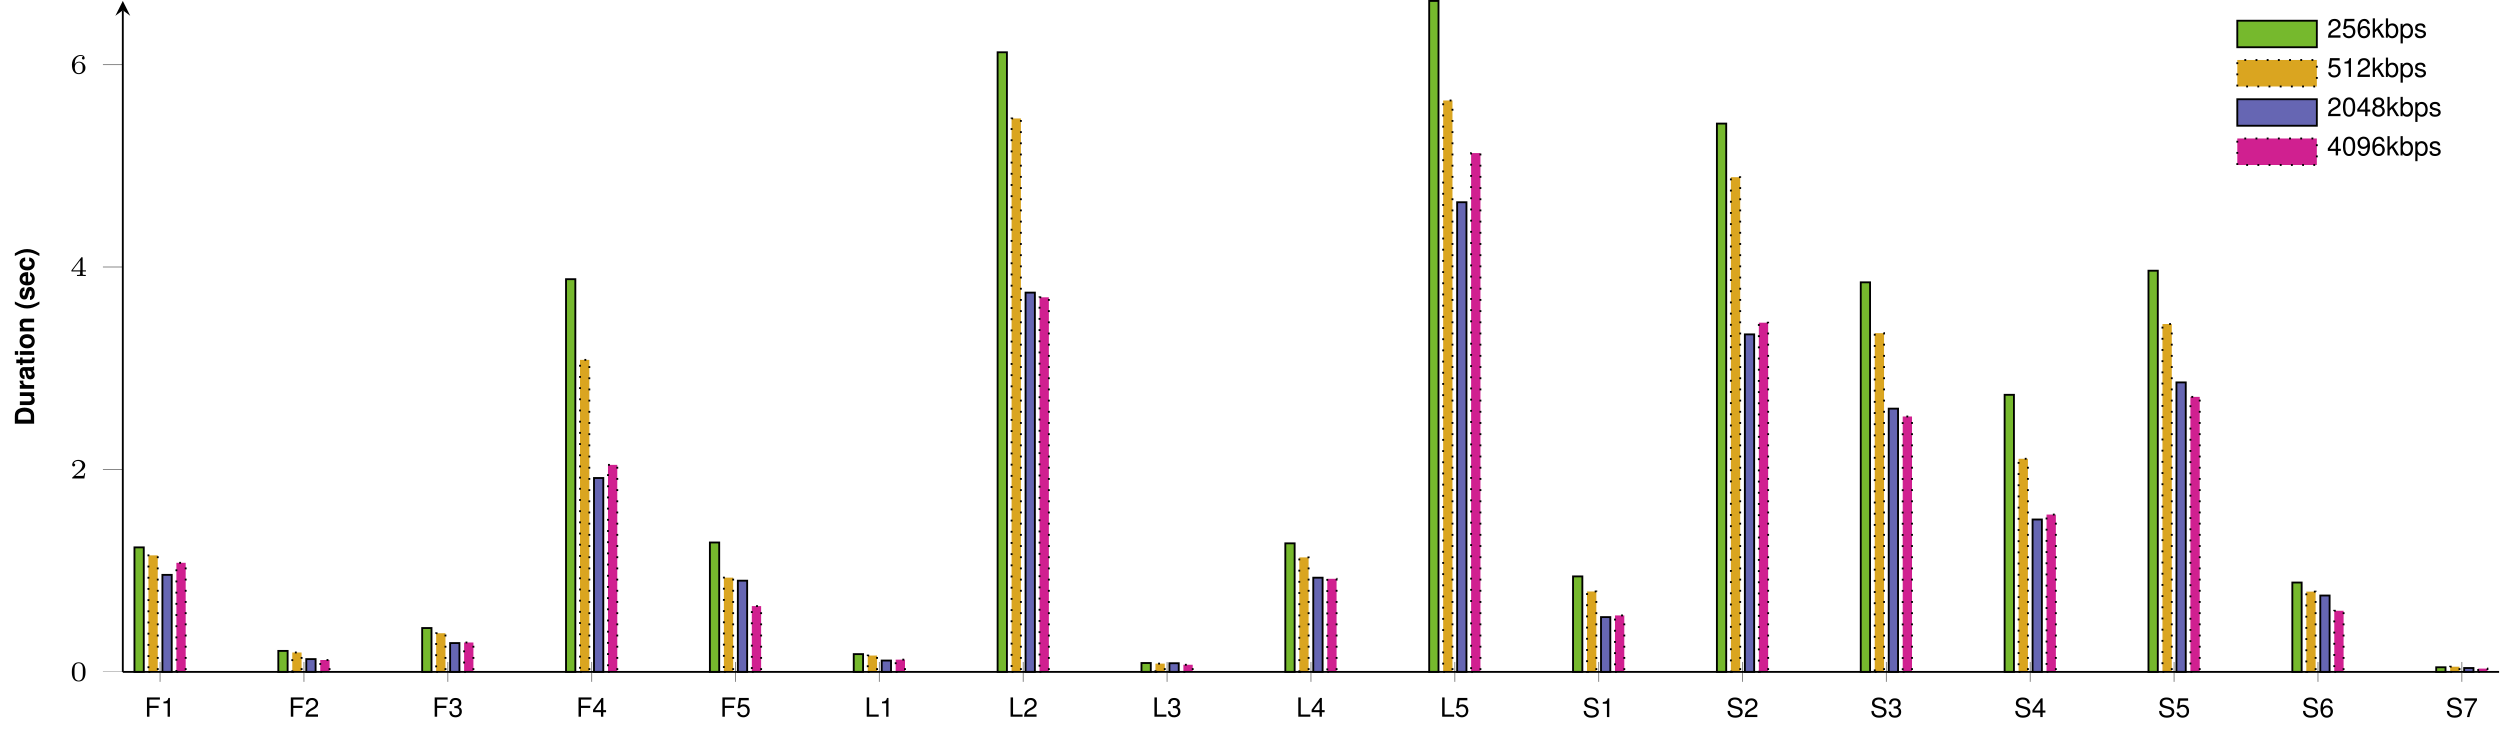<?xml version='1.0'?>
<!-- This file was generated by dvisvgm 1.9.2 -->
<svg height='156.578pt' version='1.1' viewBox='0 -156.578 534.551 156.578' width='534.551pt' xmlns='http://www.w3.org/2000/svg' xmlns:xlink='http://www.w3.org/1999/xlink'>
<defs>
<clipPath id='clip1'>
<path d='M26.258 128.824H534.359V-298.117H26.258'/>
</clipPath>
<clipPath id='clip2'>
<path d='M-115.469 -12.914V-156.379H676.082V-12.914'/>
</clipPath>
<path d='M1.148 -4.124C0.498 -3.146 0.226 -2.365 0.226 -1.499C0.226 -0.628 0.498 0.153 1.148 1.131H1.714C1.115 -0.034 0.922 -0.668 0.922 -1.499C0.922 -2.325 1.115 -2.97 1.714 -4.124H1.148Z' id='g1-40'/>
<path d='M0.69 1.131C1.341 0.153 1.612 -0.628 1.612 -1.494C1.612 -2.365 1.341 -3.146 0.69 -4.124H0.124C0.724 -2.959 0.917 -2.325 0.917 -1.494C0.917 -0.668 0.724 -0.023 0.124 1.131H0.69Z' id='g1-41'/>
<path d='M0.436 0H2.048C2.676 0 3.072 -0.147 3.349 -0.481C3.677 -0.866 3.853 -1.426 3.853 -2.065C3.853 -2.699 3.677 -3.259 3.349 -3.649C3.072 -3.983 2.682 -4.124 2.048 -4.124H0.436V0ZM1.284 -0.707V-3.417H2.048C2.687 -3.417 3.004 -2.97 3.004 -2.059C3.004 -1.154 2.687 -0.707 2.048 -0.707H1.284Z' id='g1-68'/>
<path d='M2.965 -0.096C2.823 -0.226 2.783 -0.311 2.783 -0.47V-2.167C2.783 -2.789 2.359 -3.106 1.533 -3.106S0.277 -2.755 0.226 -2.048H0.99C1.03 -2.365 1.16 -2.467 1.55 -2.467C1.856 -2.467 2.008 -2.365 2.008 -2.161C2.008 -2.059 1.957 -1.969 1.873 -1.924C1.765 -1.867 1.765 -1.867 1.375 -1.805L1.058 -1.748C0.453 -1.646 0.158 -1.335 0.158 -0.786C0.158 -0.526 0.232 -0.311 0.373 -0.158C0.549 0.023 0.815 0.13 1.086 0.13C1.426 0.13 1.737 -0.017 2.014 -0.306C2.014 -0.147 2.031 -0.091 2.105 0H2.965V-0.096ZM2.008 -1.228C2.008 -0.769 1.782 -0.509 1.38 -0.509C1.115 -0.509 0.95 -0.651 0.95 -0.877C0.95 -1.115 1.075 -1.228 1.403 -1.296L1.675 -1.346C1.884 -1.386 1.918 -1.397 2.008 -1.443V-1.228Z' id='g1-97'/>
<path d='M2.953 -1.912C2.897 -2.659 2.399 -3.106 1.635 -3.106C0.724 -3.106 0.192 -2.506 0.192 -1.465C0.192 -0.458 0.718 0.13 1.624 0.13C2.365 0.13 2.88 -0.328 2.953 -1.058H2.195C2.093 -0.662 1.935 -0.509 1.629 -0.509C1.228 -0.509 0.984 -0.871 0.984 -1.465C0.984 -1.754 1.041 -2.025 1.137 -2.206C1.228 -2.376 1.403 -2.467 1.629 -2.467C1.952 -2.467 2.105 -2.314 2.195 -1.912H2.953Z' id='g1-99'/>
<path d='M2.965 -1.279C2.97 -1.346 2.97 -1.375 2.97 -1.414C2.97 -1.72 2.925 -2.003 2.851 -2.218C2.648 -2.772 2.155 -3.106 1.539 -3.106C0.662 -3.106 0.124 -2.472 0.124 -1.448C0.124 -0.47 0.656 0.13 1.522 0.13C2.206 0.13 2.761 -0.26 2.936 -0.86H2.155C2.059 -0.617 1.839 -0.475 1.55 -0.475C1.324 -0.475 1.143 -0.571 1.03 -0.741C0.956 -0.854 0.928 -0.99 0.917 -1.279H2.965ZM0.928 -1.805C0.979 -2.269 1.177 -2.501 1.528 -2.501C1.726 -2.501 1.907 -2.404 2.02 -2.246C2.093 -2.133 2.127 -2.014 2.144 -1.805H0.928Z' id='g1-101'/>
<path d='M1.171 -3.055H0.379V0H1.171V-3.055ZM1.171 -4.124H0.379V-3.417H1.171V-4.124Z' id='g1-105'/>
<path d='M0.356 -3.055V0H1.148V-1.833C1.148 -2.195 1.403 -2.433 1.788 -2.433C2.127 -2.433 2.297 -2.246 2.297 -1.884V0H3.089V-2.048C3.089 -2.721 2.716 -3.106 2.065 -3.106C1.652 -3.106 1.375 -2.953 1.148 -2.614V-3.055H0.356Z' id='g1-110'/>
<path d='M1.703 -3.106C0.769 -3.106 0.198 -2.489 0.198 -1.488C0.198 -0.481 0.769 0.13 1.709 0.13C2.636 0.13 3.219 -0.487 3.219 -1.465C3.219 -2.501 2.659 -3.106 1.703 -3.106ZM1.709 -2.467C2.144 -2.467 2.427 -2.076 2.427 -1.477C2.427 -0.905 2.133 -0.509 1.709 -0.509C1.279 -0.509 0.99 -0.905 0.99 -1.488S1.279 -2.467 1.709 -2.467Z' id='g1-111'/>
<path d='M0.356 -3.055V0H1.148V-1.624C1.148 -2.088 1.38 -2.32 1.844 -2.32C1.929 -2.32 1.986 -2.314 2.093 -2.297V-3.1C2.048 -3.106 2.02 -3.106 1.997 -3.106C1.635 -3.106 1.318 -2.868 1.148 -2.455V-3.055H0.356Z' id='g1-114'/>
<path d='M2.857 -2.071C2.846 -2.716 2.348 -3.106 1.528 -3.106C0.752 -3.106 0.272 -2.716 0.272 -2.088C0.272 -1.884 0.334 -1.709 0.441 -1.59C0.549 -1.482 0.645 -1.431 0.939 -1.335L1.884 -1.041C2.082 -0.979 2.15 -0.917 2.15 -0.792C2.15 -0.605 1.929 -0.492 1.561 -0.492C1.358 -0.492 1.194 -0.532 1.092 -0.6C1.007 -0.662 0.973 -0.724 0.939 -0.888H0.164C0.187 -0.221 0.679 0.13 1.607 0.13C2.031 0.13 2.354 0.04 2.58 -0.141S2.942 -0.605 2.942 -0.905C2.942 -1.301 2.744 -1.556 2.342 -1.675L1.341 -1.963C1.12 -2.031 1.064 -2.076 1.064 -2.201C1.064 -2.37 1.245 -2.484 1.522 -2.484C1.901 -2.484 2.088 -2.348 2.093 -2.071H2.857Z' id='g1-115'/>
<path d='M1.703 -2.993H1.262V-3.813H0.47V-2.993H0.079V-2.467H0.47V-0.588C0.47 -0.107 0.724 0.13 1.245 0.13C1.42 0.13 1.561 0.113 1.703 0.068V-0.487C1.624 -0.475 1.578 -0.47 1.522 -0.47C1.313 -0.47 1.262 -0.532 1.262 -0.803V-2.467H1.703V-2.993Z' id='g1-116'/>
<path d='M3.061 0V-3.055H2.269V-1.143C2.269 -0.781 2.014 -0.543 1.629 -0.543C1.29 -0.543 1.12 -0.724 1.12 -1.092V-3.055H0.328V-0.928C0.328 -0.255 0.702 0.13 1.352 0.13C1.765 0.13 2.042 -0.023 2.269 -0.362V0H3.061Z' id='g1-117'/>
<path d='M3.288 -1.907C3.288 -2.343 3.288 -3.975 1.823 -3.975S0.359 -2.343 0.359 -1.907C0.359 -1.476 0.359 0.126 1.823 0.126S3.288 -1.476 3.288 -1.907ZM1.823 -0.066C1.572 -0.066 1.166 -0.185 1.022 -0.681C0.927 -1.028 0.927 -1.614 0.927 -1.985C0.927 -2.385 0.927 -2.845 1.01 -3.168C1.16 -3.706 1.614 -3.784 1.823 -3.784C2.098 -3.784 2.493 -3.652 2.624 -3.198C2.714 -2.881 2.72 -2.445 2.72 -1.985C2.72 -1.602 2.72 -0.998 2.618 -0.664C2.451 -0.143 2.02 -0.066 1.823 -0.066Z' id='g2-48'/>
<path d='M3.216 -1.118H2.995C2.983 -1.034 2.923 -0.64 2.833 -0.574C2.792 -0.538 2.307 -0.538 2.224 -0.538H1.106L1.871 -1.16C2.074 -1.321 2.606 -1.704 2.792 -1.883C2.971 -2.062 3.216 -2.367 3.216 -2.792C3.216 -3.539 2.54 -3.975 1.739 -3.975C0.968 -3.975 0.43 -3.467 0.43 -2.905C0.43 -2.6 0.687 -2.564 0.753 -2.564C0.903 -2.564 1.076 -2.672 1.076 -2.887C1.076 -3.019 0.998 -3.21 0.735 -3.21C0.873 -3.515 1.237 -3.742 1.65 -3.742C2.277 -3.742 2.612 -3.276 2.612 -2.792C2.612 -2.367 2.331 -1.931 1.913 -1.548L0.496 -0.251C0.436 -0.191 0.43 -0.185 0.43 0H3.031L3.216 -1.118Z' id='g2-50'/>
<path d='M3.371 -0.98V-1.213H2.672V-3.856C2.672 -3.993 2.672 -4.035 2.523 -4.035C2.415 -4.035 2.403 -4.017 2.349 -3.945L0.275 -1.213V-0.98H2.134V-0.502C2.134 -0.305 2.134 -0.233 1.632 -0.233H1.459V0C1.578 -0.006 2.14 -0.024 2.403 -0.024S3.228 -0.006 3.347 0V-0.233H3.174C2.672 -0.233 2.672 -0.305 2.672 -0.502V-0.98H3.371ZM2.176 -3.383V-1.213H0.532L2.176 -3.383Z' id='g2-52'/>
<path d='M0.974 -1.979C0.98 -2.277 0.992 -2.774 1.201 -3.144C1.465 -3.599 1.859 -3.778 2.218 -3.778C2.355 -3.778 2.63 -3.754 2.774 -3.587C2.552 -3.551 2.517 -3.395 2.517 -3.3C2.517 -3.144 2.624 -3.013 2.803 -3.013S3.096 -3.126 3.096 -3.312C3.096 -3.676 2.821 -3.975 2.212 -3.975C1.285 -3.975 0.377 -3.168 0.377 -1.895C0.377 -0.442 1.052 0.126 1.841 0.126C2.074 0.126 2.481 0.09 2.845 -0.263C3.037 -0.454 3.27 -0.693 3.27 -1.219C3.27 -1.423 3.246 -1.805 2.881 -2.146C2.672 -2.337 2.409 -2.546 1.901 -2.546C1.482 -2.546 1.178 -2.331 0.974 -1.979ZM1.835 -0.09C0.992 -0.09 0.992 -1.118 0.992 -1.351C0.992 -1.865 1.333 -2.355 1.871 -2.355C2.182 -2.355 2.361 -2.23 2.505 -2.038C2.672 -1.805 2.672 -1.536 2.672 -1.219C2.672 -0.807 2.66 -0.604 2.457 -0.365C2.313 -0.185 2.122 -0.09 1.835 -0.09Z' id='g2-54'/>
<path d='M1.556 -4.011C1.182 -4.011 0.843 -3.847 0.634 -3.57C0.373 -3.219 0.243 -2.682 0.243 -1.941C0.243 -0.588 0.696 0.13 1.556 0.13C2.404 0.13 2.868 -0.588 2.868 -1.907C2.868 -2.687 2.744 -3.208 2.478 -3.57C2.269 -3.853 1.935 -4.011 1.556 -4.011ZM1.556 -3.57C2.093 -3.57 2.359 -3.027 2.359 -1.952C2.359 -0.815 2.099 -0.283 1.544 -0.283C1.018 -0.283 0.752 -0.837 0.752 -1.935S1.018 -3.57 1.556 -3.57Z' id='g4-48'/>
<path d='M1.465 -2.857V0H1.963V-4.011H1.635C1.46 -3.394 1.346 -3.31 0.577 -3.213V-2.857H1.465Z' id='g4-49'/>
<path d='M2.863 -0.492H0.752C0.803 -0.82 0.984 -1.03 1.477 -1.318L2.042 -1.624C2.602 -1.929 2.891 -2.342 2.891 -2.834C2.891 -3.168 2.755 -3.479 2.518 -3.694S1.986 -4.011 1.607 -4.011C1.098 -4.011 0.718 -3.83 0.498 -3.491C0.356 -3.276 0.294 -3.027 0.283 -2.619H0.781C0.798 -2.891 0.832 -3.055 0.9 -3.185C1.03 -3.428 1.29 -3.576 1.59 -3.576C2.042 -3.576 2.382 -3.253 2.382 -2.823C2.382 -2.506 2.195 -2.235 1.839 -2.031L1.318 -1.737C0.481 -1.262 0.238 -0.883 0.192 0H2.863V-0.492Z' id='g4-50'/>
<path d='M1.25 -1.839H1.313L1.522 -1.844C2.071 -1.844 2.354 -1.595 2.354 -1.115C2.354 -0.611 2.042 -0.311 1.522 -0.311C0.979 -0.311 0.713 -0.583 0.679 -1.165H0.181C0.204 -0.843 0.26 -0.634 0.356 -0.453C0.56 -0.068 0.956 0.13 1.505 0.13C2.331 0.13 2.863 -0.362 2.863 -1.12C2.863 -1.629 2.665 -1.912 2.184 -2.076C2.557 -2.223 2.744 -2.506 2.744 -2.908C2.744 -3.598 2.286 -4.011 1.522 -4.011C0.713 -4.011 0.283 -3.57 0.266 -2.716H0.764C0.769 -2.959 0.792 -3.095 0.854 -3.219C0.967 -3.44 1.216 -3.576 1.528 -3.576C1.969 -3.576 2.235 -3.315 2.235 -2.891C2.235 -2.608 2.133 -2.438 1.912 -2.348C1.776 -2.291 1.601 -2.269 1.25 -2.263V-1.839Z' id='g4-51'/>
<path d='M1.85 -0.962V0H2.348V-0.962H2.942V-1.409H2.348V-4.011H1.98L0.158 -1.488V-0.962H1.85ZM1.85 -1.409H0.594L1.85 -3.163V-1.409Z' id='g4-52'/>
<path d='M2.693 -4.011H0.622L0.322 -1.827H0.781C1.013 -2.105 1.205 -2.201 1.516 -2.201C2.054 -2.201 2.393 -1.833 2.393 -1.239C2.393 -0.662 2.059 -0.311 1.516 -0.311C1.081 -0.311 0.815 -0.532 0.696 -0.984H0.198C0.266 -0.656 0.322 -0.498 0.441 -0.351C0.668 -0.045 1.075 0.13 1.528 0.13C2.337 0.13 2.902 -0.458 2.902 -1.307C2.902 -2.099 2.376 -2.642 1.607 -2.642C1.324 -2.642 1.098 -2.568 0.866 -2.399L1.024 -3.519H2.693V-4.011Z' id='g4-53'/>
<path d='M2.817 -2.965C2.721 -3.621 2.291 -4.011 1.68 -4.011C1.239 -4.011 0.843 -3.796 0.605 -3.44C0.356 -3.049 0.243 -2.557 0.243 -1.827C0.243 -1.154 0.345 -0.724 0.583 -0.368C0.798 -0.045 1.148 0.13 1.59 0.13C2.354 0.13 2.902 -0.436 2.902 -1.222C2.902 -1.969 2.393 -2.495 1.675 -2.495C1.279 -2.495 0.967 -2.342 0.752 -2.048C0.758 -3.027 1.075 -3.57 1.646 -3.57C1.997 -3.57 2.24 -3.349 2.32 -2.965H2.817ZM1.612 -2.054C2.093 -2.054 2.393 -1.72 2.393 -1.182C2.393 -0.679 2.054 -0.311 1.595 -0.311C1.131 -0.311 0.781 -0.696 0.781 -1.211C0.781 -1.709 1.12 -2.054 1.612 -2.054Z' id='g4-54'/>
<path d='M2.942 -4.011H0.26V-3.519H2.427C1.471 -2.155 1.081 -1.318 0.781 0H1.313C1.533 -1.284 2.037 -2.387 2.942 -3.592V-4.011Z' id='g4-55'/>
<path d='M2.212 -2.11C2.625 -2.359 2.761 -2.563 2.761 -2.942C2.761 -3.57 2.269 -4.011 1.556 -4.011C0.849 -4.011 0.351 -3.57 0.351 -2.942C0.351 -2.568 0.487 -2.365 0.894 -2.11C0.436 -1.89 0.209 -1.556 0.209 -1.115C0.209 -0.379 0.764 0.13 1.556 0.13S2.902 -0.379 2.902 -1.109C2.902 -1.556 2.676 -1.89 2.212 -2.11ZM1.556 -3.57C1.98 -3.57 2.252 -3.321 2.252 -2.931C2.252 -2.557 1.974 -2.308 1.556 -2.308S0.86 -2.557 0.86 -2.936C0.86 -3.321 1.137 -3.57 1.556 -3.57ZM1.556 -1.89C2.054 -1.89 2.393 -1.573 2.393 -1.103C2.393 -0.628 2.054 -0.311 1.544 -0.311C1.058 -0.311 0.718 -0.634 0.718 -1.103S1.058 -1.89 1.556 -1.89Z' id='g4-56'/>
<path d='M0.3 -0.917C0.396 -0.26 0.826 0.13 1.437 0.13C1.878 0.13 2.28 -0.085 2.512 -0.441C2.767 -0.832 2.88 -1.324 2.88 -2.054C2.88 -2.727 2.778 -3.157 2.54 -3.513C2.32 -3.836 1.969 -4.011 1.528 -4.011C0.764 -4.011 0.215 -3.445 0.215 -2.659C0.215 -1.912 0.724 -1.386 1.448 -1.386C1.827 -1.386 2.105 -1.522 2.365 -1.833C2.359 -0.854 2.042 -0.311 1.471 -0.311C1.12 -0.311 0.877 -0.532 0.798 -0.917H0.3ZM1.522 -3.576C1.986 -3.576 2.337 -3.191 2.337 -2.67C2.337 -2.178 1.991 -1.827 1.505 -1.827C1.024 -1.827 0.724 -2.161 0.724 -2.699C0.724 -3.208 1.064 -3.576 1.522 -3.576Z' id='g4-57'/>
<path d='M1.035 -1.878H3.004V-2.342H1.035V-3.66H3.276V-4.124H0.509V0H1.035V-1.878Z' id='g4-70'/>
<path d='M0.979 -4.124H0.453V0H3.015V-0.464H0.979V-4.124Z' id='g4-76'/>
<path d='M3.372 -2.914C3.366 -3.723 2.812 -4.192 1.861 -4.192C0.956 -4.192 0.396 -3.728 0.396 -2.981C0.396 -2.478 0.662 -2.161 1.205 -2.02L2.229 -1.748C2.75 -1.612 2.987 -1.403 2.987 -1.081C2.987 -0.86 2.868 -0.634 2.693 -0.509C2.529 -0.396 2.269 -0.334 1.935 -0.334C1.488 -0.334 1.182 -0.441 0.984 -0.679C0.832 -0.86 0.764 -1.058 0.769 -1.313H0.272C0.277 -0.933 0.351 -0.685 0.515 -0.458C0.798 -0.074 1.273 0.13 1.901 0.13C2.393 0.13 2.795 0.017 3.061 -0.187C3.338 -0.407 3.513 -0.775 3.513 -1.131C3.513 -1.641 3.196 -2.014 2.636 -2.167L1.601 -2.444C1.103 -2.58 0.922 -2.738 0.922 -3.055C0.922 -3.474 1.29 -3.751 1.844 -3.751C2.501 -3.751 2.868 -3.451 2.874 -2.914H3.372Z' id='g4-83'/>
<path d='M0.306 -4.124V0H0.73V-0.379C0.956 -0.034 1.256 0.13 1.669 0.13C2.45 0.13 2.959 -0.509 2.959 -1.494C2.959 -2.455 2.472 -3.049 1.692 -3.049C1.284 -3.049 0.996 -2.897 0.775 -2.563V-4.124H0.306ZM1.601 -2.608C2.127 -2.608 2.467 -2.15 2.467 -1.443C2.467 -0.769 2.116 -0.311 1.601 -0.311C1.103 -0.311 0.775 -0.764 0.775 -1.46S1.103 -2.608 1.601 -2.608Z' id='g4-98'/>
<path d='M0.798 -4.124H0.328V0H0.798V-1.154L1.256 -1.607L2.257 0H2.84L1.629 -1.941L2.659 -2.965H2.054L0.798 -1.709V-4.124Z' id='g4-107'/>
<path d='M0.306 1.233H0.781V-0.311C1.03 -0.006 1.307 0.13 1.692 0.13C2.455 0.13 2.959 -0.487 2.959 -1.431C2.959 -2.427 2.472 -3.049 1.686 -3.049C1.284 -3.049 0.962 -2.868 0.741 -2.518V-2.965H0.306V1.233ZM1.607 -2.608C2.127 -2.608 2.467 -2.15 2.467 -1.443C2.467 -0.769 2.122 -0.311 1.607 -0.311C1.109 -0.311 0.781 -0.764 0.781 -1.46S1.109 -2.608 1.607 -2.608Z' id='g4-112'/>
<path d='M2.478 -2.139C2.472 -2.721 2.088 -3.049 1.403 -3.049C0.713 -3.049 0.266 -2.693 0.266 -2.144C0.266 -1.68 0.504 -1.46 1.205 -1.29L1.646 -1.182C1.974 -1.103 2.105 -0.984 2.105 -0.769C2.105 -0.492 1.827 -0.306 1.414 -0.306C1.16 -0.306 0.945 -0.379 0.826 -0.504C0.752 -0.588 0.718 -0.673 0.69 -0.883H0.192C0.215 -0.198 0.6 0.13 1.375 0.13C2.122 0.13 2.597 -0.238 2.597 -0.809C2.597 -1.25 2.348 -1.494 1.759 -1.635L1.307 -1.742C0.922 -1.833 0.758 -1.957 0.758 -2.167C0.758 -2.438 1.001 -2.614 1.386 -2.614C1.765 -2.614 1.969 -2.45 1.98 -2.139H2.478Z' id='g4-115'/>
</defs>
<g id='page1'>
<path d='M28.75 -12.914H30.742V-39.539H28.75ZM59.508 -12.914H61.5V-17.402H59.508ZM90.269 -12.914H92.262V-22.293H90.269ZM121.027 -12.914H123.019V-96.883H121.027ZM151.789 -12.914H153.781V-40.582H151.789ZM182.547 -12.914H184.543V-16.715H182.547ZM213.308 -12.914H215.3V-145.399H213.308ZM244.07 -12.914H246.062V-14.812H244.07ZM274.828 -12.914H276.82V-40.402H274.828ZM305.59 -12.914H307.582V-156.379H305.59ZM336.347 -12.914H338.34V-33.332H336.347ZM367.109 -12.914H369.101V-130.153H367.109ZM397.867 -12.914H399.859V-96.211H397.867ZM428.629 -12.914H430.621V-72.16H428.629ZM459.386 -12.914H461.383V-98.695H459.386ZM490.148 -12.914H492.14V-32.02H490.148ZM520.91 -12.914H522.902V-13.902H520.91Z' fill='#76b92d'/>
<path d='M28.75 -12.914H30.742V-39.539H28.75ZM59.508 -12.914H61.5V-17.402H59.508ZM90.269 -12.914H92.262V-22.293H90.269ZM121.027 -12.914H123.019V-96.883H121.027ZM151.789 -12.914H153.781V-40.582H151.789ZM182.547 -12.914H184.543V-16.715H182.547ZM213.308 -12.914H215.3V-145.399H213.308ZM244.07 -12.914H246.062V-14.812H244.07ZM274.828 -12.914H276.82V-40.402H274.828ZM305.59 -12.914H307.582V-156.379H305.59ZM336.347 -12.914H338.34V-33.332H336.347ZM367.109 -12.914H369.101V-130.153H367.109ZM397.867 -12.914H399.859V-96.211H397.867ZM428.629 -12.914H430.621V-72.16H428.629ZM459.386 -12.914H461.383V-98.695H459.386ZM490.148 -12.914H492.14V-32.02H490.148ZM520.91 -12.914H522.902V-13.902H520.91Z' fill='none' stroke='#000000' stroke-miterlimit='10.037' stroke-width='0.4'/>
<path d='M31.738 -12.914H33.73V-37.832H31.738ZM62.496 -12.914H64.488V-17.062H62.496ZM93.258 -12.914H95.25V-21.18H93.258ZM124.016 -12.914H126.012V-79.629H124.016ZM154.777 -12.914H156.769V-33.07H154.777ZM185.539 -12.914H187.531V-16.41H185.539ZM216.297 -12.914H218.289V-131.25H216.297ZM247.058 -12.914H249.05V-14.684H247.058ZM277.816 -12.914H279.808V-37.395H277.816ZM308.578 -12.914H310.57V-135.094H308.578ZM339.336 -12.914H341.328V-30.109H339.336ZM370.097 -12.914H372.09V-118.692H370.097ZM400.859 -12.914H402.851V-85.34H400.859ZM431.617 -12.914H433.609V-58.484H431.617ZM462.379 -12.914H464.371V-87.297H462.379ZM493.136 -12.914H495.129V-30.078H493.136ZM523.898 -12.914H525.89V-14.024H523.898Z' fill='#daa520'/>
<path d='M31.738 -12.914H33.73V-37.832H31.738ZM62.496 -12.914H64.488V-17.062H62.496ZM93.258 -12.914H95.25V-21.18H93.258ZM124.016 -12.914H126.012V-79.629H124.016ZM154.777 -12.914H156.769V-33.07H154.777ZM185.539 -12.914H187.531V-16.41H185.539ZM216.297 -12.914H218.289V-131.25H216.297ZM247.058 -12.914H249.05V-14.684H247.058ZM277.816 -12.914H279.808V-37.395H277.816ZM308.578 -12.914H310.57V-135.094H308.578ZM339.336 -12.914H341.328V-30.109H339.336ZM370.097 -12.914H372.09V-118.692H370.097ZM400.859 -12.914H402.851V-85.34H400.859ZM431.617 -12.914H433.609V-58.484H431.617ZM462.379 -12.914H464.371V-87.297H462.379ZM493.136 -12.914H495.129V-30.078H493.136ZM523.898 -12.914H525.89V-14.024H523.898Z' fill='none' stroke='#000000' stroke-dasharray='0.399,1.993' stroke-miterlimit='10.037' stroke-width='0.4'/>
<path d='M34.727 -12.914H36.719V-33.66H34.727ZM65.488 -12.914H67.481V-15.649H65.488ZM96.246 -12.914H98.238V-19.078H96.246ZM127.008 -12.914H129V-54.371H127.008ZM157.765 -12.914H159.758V-32.418H157.765ZM188.527 -12.914H190.519V-15.34H188.527ZM219.285 -12.914H221.277V-94.012H219.285ZM250.047 -12.914H252.039V-14.766H250.047ZM280.804 -12.914H282.8V-33.055H280.804ZM311.566 -12.914H313.558V-113.336H311.566ZM342.328 -12.914H344.32V-24.629H342.328ZM373.086 -12.914H375.078V-85.082H373.086ZM403.847 -12.914H405.84V-69.203H403.847ZM434.605 -12.914H436.597V-45.5H434.605ZM465.367 -12.914H467.359V-74.812H465.367ZM496.125 -12.914H498.117V-29.242H496.125ZM526.886 -12.914H528.879V-13.742H526.886Z' fill='#6666b3'/>
<path d='M34.727 -12.914H36.719V-33.66H34.727ZM65.488 -12.914H67.481V-15.649H65.488ZM96.246 -12.914H98.238V-19.078H96.246ZM127.008 -12.914H129V-54.371H127.008ZM157.765 -12.914H159.758V-32.418H157.765ZM188.527 -12.914H190.519V-15.34H188.527ZM219.285 -12.914H221.277V-94.012H219.285ZM250.047 -12.914H252.039V-14.766H250.047ZM280.804 -12.914H282.8V-33.055H280.804ZM311.566 -12.914H313.558V-113.336H311.566ZM342.328 -12.914H344.32V-24.629H342.328ZM373.086 -12.914H375.078V-85.082H373.086ZM403.847 -12.914H405.84V-69.203H403.847ZM434.605 -12.914H436.597V-45.5H434.605ZM465.367 -12.914H467.359V-74.812H465.367ZM496.125 -12.914H498.117V-29.242H496.125ZM526.886 -12.914H528.879V-13.742H526.886Z' fill='none' stroke='#000000' stroke-miterlimit='10.037' stroke-width='0.4'/>
<path d='M37.715 -12.914H39.707V-36.238H37.715ZM68.477 -12.914H70.469V-15.457H68.477ZM99.234 -12.914H101.227V-19.199H99.234ZM129.996 -12.914H131.988V-57.18H129.996ZM160.754 -12.914H162.746V-26.984H160.754ZM191.515 -12.914H193.508V-15.535H191.515ZM222.273 -12.914H224.269V-93.008H222.273ZM253.035 -12.914H255.027V-14.438H253.035ZM283.797 -12.914H285.789V-32.82H283.797ZM314.554 -12.914H316.547V-123.848H314.554ZM345.316 -12.914H347.308V-24.988H345.316ZM376.074 -12.914H378.066V-87.578H376.074ZM406.836 -12.914H408.828V-67.523H406.836ZM437.593 -12.914H439.586V-46.555H437.593ZM468.355 -12.914H470.347V-71.719H468.355ZM499.113 -12.914H501.109V-25.984H499.113ZM529.875 -12.914H531.867V-13.617H529.875Z' fill='#d02090'/>
<path d='M37.715 -12.914H39.707V-36.238H37.715ZM68.477 -12.914H70.469V-15.457H68.477ZM99.234 -12.914H101.227V-19.199H99.234ZM129.996 -12.914H131.988V-57.18H129.996ZM160.754 -12.914H162.746V-26.984H160.754ZM191.515 -12.914H193.508V-15.535H191.515ZM222.273 -12.914H224.269V-93.008H222.273ZM253.035 -12.914H255.027V-14.438H253.035ZM283.797 -12.914H285.789V-32.82H283.797ZM314.554 -12.914H316.547V-123.848H314.554ZM345.316 -12.914H347.308V-24.988H345.316ZM376.074 -12.914H378.066V-87.578H376.074ZM406.836 -12.914H408.828V-67.523H406.836ZM437.593 -12.914H439.586V-46.555H437.593ZM468.355 -12.914H470.347V-71.719H468.355ZM499.113 -12.914H501.109V-25.984H499.113ZM529.875 -12.914H531.867V-13.617H529.875Z' fill='none' stroke='#000000' stroke-dasharray='0.399,1.993' stroke-miterlimit='10.037' stroke-width='0.4'/>
<path clip-path='url(#clip1)' d='M34.227 -10.785V-15.039M64.988 -10.785V-15.039M95.75 -10.785V-15.039M126.508 -10.785V-15.039M157.269 -10.785V-15.039M188.027 -10.785V-15.039M218.789 -10.785V-15.039M249.547 -10.785V-15.039M280.308 -10.785V-15.039M311.066 -10.785V-15.039M341.828 -10.785V-15.039M372.59 -10.785V-15.039M403.347 -10.785V-15.039M434.109 -10.785V-15.039M464.867 -10.785V-15.039M495.629 -10.785V-15.039M526.386 -10.785V-15.039' fill='none' stroke='#808080' stroke-miterlimit='10.037' stroke-width='0.2'/>
<path clip-path='url(#clip2)' d='M22.008 -12.914H26.258M22.008 -56.199H26.258M22.008 -99.484H26.258M22.008 -142.77H26.258' fill='none' stroke='#808080' stroke-miterlimit='10.037' stroke-width='0.2'/>
<path d='M26.258 -12.914H534.359' fill='none' stroke='#000000' stroke-miterlimit='10.037' stroke-width='0.4'/>
<path d='M26.258 -12.914V-154.387' fill='none' stroke='#000000' stroke-miterlimit='10.037' stroke-width='0.4'/>
<path d='M26.258 -156.379L24.664 -153.192L26.258 -154.387L27.852 -153.192'/>
<g transform='matrix(1 0 0 1 -29.573 22.496)'>
<use x='60.488' xlink:href='#g4-70' y='-25.826'/>
<use x='63.944' xlink:href='#g4-49' y='-25.826'/>
</g>
<g transform='matrix(1 0 0 1 1.187 22.496)'>
<use x='60.488' xlink:href='#g4-70' y='-25.826'/>
<use x='63.944' xlink:href='#g4-50' y='-25.826'/>
</g>
<g transform='matrix(1 0 0 1 31.947 22.496)'>
<use x='60.488' xlink:href='#g4-70' y='-25.826'/>
<use x='63.944' xlink:href='#g4-51' y='-25.826'/>
</g>
<g transform='matrix(1 0 0 1 62.707 22.496)'>
<use x='60.488' xlink:href='#g4-70' y='-25.826'/>
<use x='63.944' xlink:href='#g4-52' y='-25.826'/>
</g>
<g transform='matrix(1 0 0 1 93.467 22.496)'>
<use x='60.488' xlink:href='#g4-70' y='-25.826'/>
<use x='63.944' xlink:href='#g4-53' y='-25.826'/>
</g>
<g transform='matrix(1 0 0 1 124.383 22.496)'>
<use x='60.488' xlink:href='#g4-76' y='-25.826'/>
<use x='63.633' xlink:href='#g4-49' y='-25.826'/>
</g>
<g transform='matrix(1 0 0 1 155.143 22.496)'>
<use x='60.488' xlink:href='#g4-76' y='-25.826'/>
<use x='63.633' xlink:href='#g4-50' y='-25.826'/>
</g>
<g transform='matrix(1 0 0 1 185.903 22.496)'>
<use x='60.488' xlink:href='#g4-76' y='-25.826'/>
<use x='63.633' xlink:href='#g4-51' y='-25.826'/>
</g>
<g transform='matrix(1 0 0 1 216.663 22.496)'>
<use x='60.488' xlink:href='#g4-76' y='-25.826'/>
<use x='63.633' xlink:href='#g4-52' y='-25.826'/>
</g>
<g transform='matrix(1 0 0 1 247.423 22.496)'>
<use x='60.488' xlink:href='#g4-76' y='-25.826'/>
<use x='63.633' xlink:href='#g4-53' y='-25.826'/>
</g>
<g transform='matrix(1 0 0 1 277.868 22.578)'>
<use x='60.488' xlink:href='#g4-83' y='-25.826'/>
<use x='64.261' xlink:href='#g4-49' y='-25.826'/>
</g>
<g transform='matrix(1 0 0 1 308.628 22.578)'>
<use x='60.488' xlink:href='#g4-83' y='-25.826'/>
<use x='64.261' xlink:href='#g4-50' y='-25.826'/>
</g>
<g transform='matrix(1 0 0 1 339.388 22.578)'>
<use x='60.488' xlink:href='#g4-83' y='-25.826'/>
<use x='64.261' xlink:href='#g4-51' y='-25.826'/>
</g>
<g transform='matrix(1 0 0 1 370.148 22.578)'>
<use x='60.488' xlink:href='#g4-83' y='-25.826'/>
<use x='64.261' xlink:href='#g4-52' y='-25.826'/>
</g>
<g transform='matrix(1 0 0 1 400.908 22.578)'>
<use x='60.488' xlink:href='#g4-83' y='-25.826'/>
<use x='64.261' xlink:href='#g4-53' y='-25.826'/>
</g>
<g transform='matrix(1 0 0 1 431.668 22.578)'>
<use x='60.488' xlink:href='#g4-83' y='-25.826'/>
<use x='64.261' xlink:href='#g4-54' y='-25.826'/>
</g>
<g transform='matrix(1 0 0 1 462.428 22.578)'>
<use x='60.488' xlink:href='#g4-83' y='-25.826'/>
<use x='64.261' xlink:href='#g4-55' y='-25.826'/>
</g>
<g transform='matrix(1 0 0 1 -45.487 14.839)'>
<use x='60.488' xlink:href='#g2-48' y='-25.826'/>
</g>
<g transform='matrix(1 0 0 1 -45.487 -28.447)'>
<use x='60.488' xlink:href='#g2-50' y='-25.826'/>
</g>
<g transform='matrix(1 0 0 1 -45.487 -71.733)'>
<use x='60.488' xlink:href='#g2-52' y='-25.826'/>
</g>
<g transform='matrix(1 0 0 1 -45.487 -115.019)'>
<use x='60.488' xlink:href='#g2-54' y='-25.826'/>
</g>
<g transform='matrix(0 -1 1 0 33.122 -5.07)'>
<use x='60.488' xlink:href='#g1-68' y='-25.826'/>
<use x='64.572' xlink:href='#g1-117' y='-25.826'/>
<use x='68.029' xlink:href='#g1-114' y='-25.826'/>
<use x='70.23' xlink:href='#g1-97' y='-25.826'/>
<use x='73.375' xlink:href='#g1-116' y='-25.826'/>
<use x='75.259' xlink:href='#g1-105' y='-25.826'/>
<use x='76.832' xlink:href='#g1-111' y='-25.826'/>
<use x='80.288' xlink:href='#g1-110' y='-25.826'/>
<use x='85.324' xlink:href='#g1-40' y='-25.826'/>
<use x='87.208' xlink:href='#g1-115' y='-25.826'/>
<use x='90.353' xlink:href='#g1-101' y='-25.826'/>
<use x='93.499' xlink:href='#g1-99' y='-25.826'/>
<use x='96.644' xlink:href='#g1-41' y='-25.826'/>
</g>
<path d='M478.379 -146.477V-152.149H495.387V-146.477ZM495.387 -152.149' fill='#76b92d'/>
<path d='M478.379 -146.476V-152.148H495.387V-146.476ZM495.387 -152.148' fill='none' stroke='#000000' stroke-miterlimit='10.037' stroke-width='0.4'/>
<g transform='matrix(1 0 0 1 419.684 -97.523)'>
<use x='77.894' xlink:href='#g4-50' y='-51.006'/>
<use x='81.04' xlink:href='#g4-53' y='-51.006'/>
<use x='84.185' xlink:href='#g4-54' y='-51.006'/>
<use x='87.331' xlink:href='#g4-107' y='-51.006'/>
<use x='90.159' xlink:href='#g4-98' y='-51.006'/>
<use x='93.305' xlink:href='#g4-112' y='-51.006'/>
<use x='96.451' xlink:href='#g4-115' y='-51.006'/>
</g>
<path d='M478.379 -138.086V-143.754H495.386V-138.086ZM495.386 -143.754' fill='#daa520'/>
<path d='M478.379 -138.086V-143.754H495.387V-138.086ZM495.387 -143.754' fill='none' stroke='#000000' stroke-dasharray='0.399,1.993' stroke-miterlimit='10.037' stroke-width='0.4'/>
<g transform='matrix(1 0 0 1 419.684 -97.522)'>
<use x='77.894' xlink:href='#g4-53' y='-42.613'/>
<use x='81.04' xlink:href='#g4-49' y='-42.613'/>
<use x='84.185' xlink:href='#g4-50' y='-42.613'/>
<use x='87.331' xlink:href='#g4-107' y='-42.613'/>
<use x='90.159' xlink:href='#g4-98' y='-42.613'/>
<use x='93.305' xlink:href='#g4-112' y='-42.613'/>
<use x='96.451' xlink:href='#g4-115' y='-42.613'/>
</g>
<path d='M478.379 -129.691V-135.359H495.386V-129.691ZM495.386 -135.359' fill='#6666b3'/>
<path d='M478.379 -129.691V-135.359H495.387V-129.691ZM495.387 -135.359' fill='none' stroke='#000000' stroke-miterlimit='10.037' stroke-width='0.4'/>
<g transform='matrix(1 0 0 1 419.684 -97.523)'>
<use x='77.894' xlink:href='#g4-50' y='-34.219'/>
<use x='81.04' xlink:href='#g4-48' y='-34.219'/>
<use x='84.185' xlink:href='#g4-52' y='-34.219'/>
<use x='87.331' xlink:href='#g4-56' y='-34.219'/>
<use x='90.476' xlink:href='#g4-107' y='-34.219'/>
<use x='93.305' xlink:href='#g4-98' y='-34.219'/>
<use x='96.451' xlink:href='#g4-112' y='-34.219'/>
<use x='99.596' xlink:href='#g4-115' y='-34.219'/>
</g>
<path d='M478.379 -121.297V-126.969H495.386V-121.297ZM495.386 -126.969' fill='#d02090'/>
<path d='M478.379 -121.297V-126.969H495.387V-121.297ZM495.387 -126.969' fill='none' stroke='#000000' stroke-dasharray='0.399,1.993' stroke-miterlimit='10.037' stroke-width='0.4'/>
<g transform='matrix(1 0 0 1 419.684 -97.522)'>
<use x='77.894' xlink:href='#g4-52' y='-25.826'/>
<use x='81.04' xlink:href='#g4-48' y='-25.826'/>
<use x='84.185' xlink:href='#g4-57' y='-25.826'/>
<use x='87.331' xlink:href='#g4-54' y='-25.826'/>
<use x='90.476' xlink:href='#g4-107' y='-25.826'/>
<use x='93.305' xlink:href='#g4-98' y='-25.826'/>
<use x='96.451' xlink:href='#g4-112' y='-25.826'/>
<use x='99.596' xlink:href='#g4-115' y='-25.826'/>
</g>
</g>
</svg>
